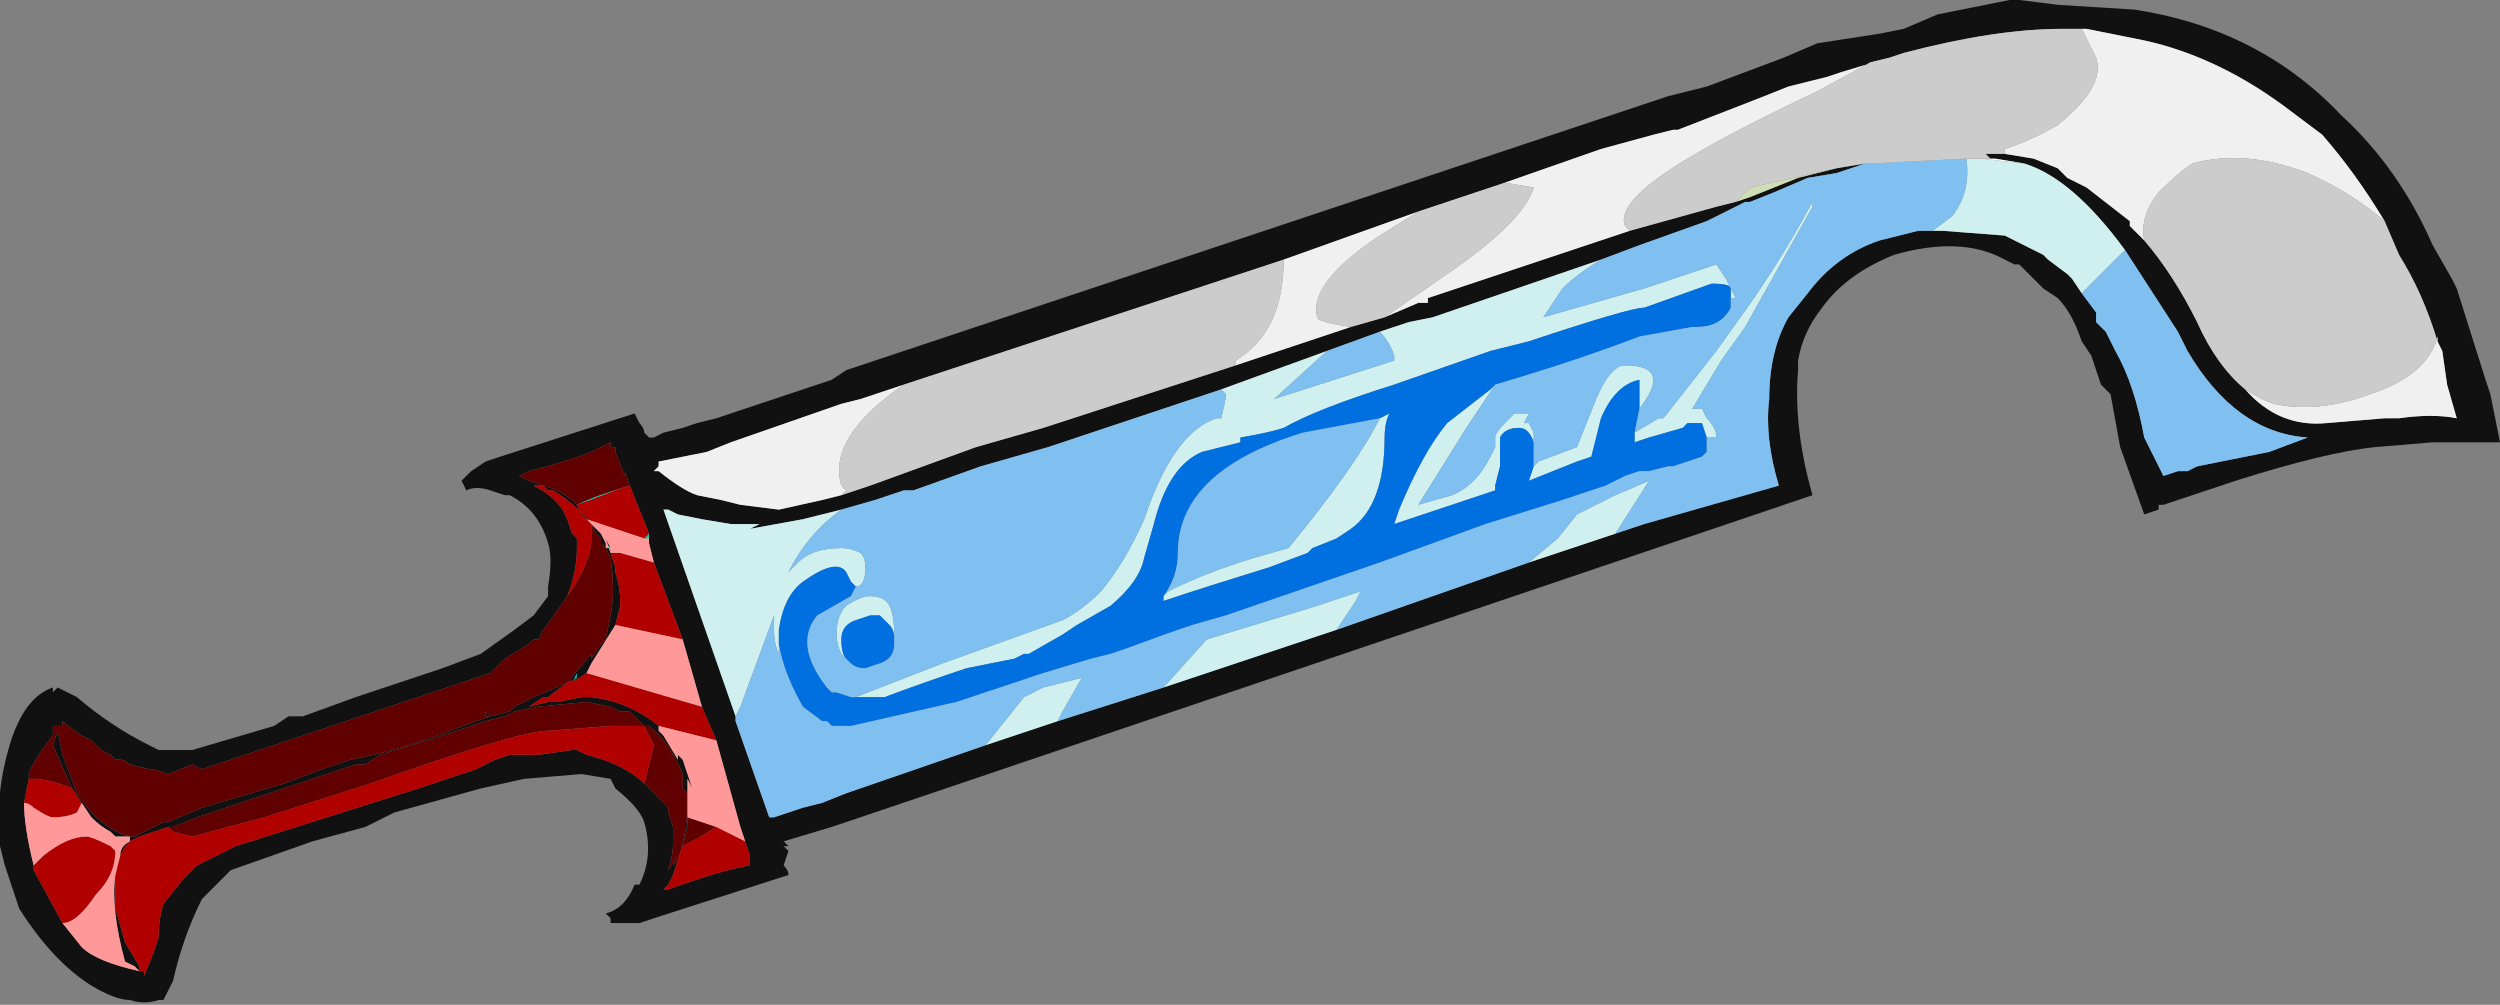 <?xml version="1.0" encoding="UTF-8" standalone="no"?>
<svg xmlns:ffdec="https://www.free-decompiler.com/flash" xmlns:xlink="http://www.w3.org/1999/xlink" ffdec:objectType="frame" height="73.15px" width="182.0px" xmlns="http://www.w3.org/2000/svg">
  <rect width="100%" height="100%" fill="#808080" stroke="none"/>
  <g transform="matrix(1.0, 0.0, 0.0, 1.0, 87.85, 35.7)">
    <use ffdec:characterId="1011" height="10.45" transform="matrix(7.0, 0.0, 0.0, 7.0, -87.85, -35.7)" width="26.0" xlink:href="#shape0"/>
  </g>
  <defs>
    <g id="shape0" transform="matrix(1.0, 0.0, 0.0, 1.0, 12.55, 5.1)">
      <path d="M5.0 -4.15 L5.2 -4.2 6.0 -4.5 6.35 -4.65 7.0 -4.75 7.25 -4.8 7.6 -4.95 8.35 -5.1 8.45 -5.1 8.85 -5.05 9.65 -5.0 Q10.95 -4.8 11.8 -3.9 12.4 -3.35 12.75 -2.55 L12.95 -2.2 13.0 -2.1 13.3 -1.15 13.35 -1.0 13.45 -0.5 Q13.1 -0.5 12.75 -0.5 L12.15 -0.45 Q11.65 -0.4 10.7 -0.1 L9.95 0.15 9.9 0.15 9.9 0.2 9.75 0.25 9.5 -0.45 9.4 -1.0 9.3 -1.1 9.2 -1.4 9.1 -1.55 Q9.0 -1.85 8.85 -2.0 L8.7 -2.1 8.45 -2.35 8.4 -2.35 8.3 -2.4 Q7.85 -2.65 7.15 -2.45 6.65 -2.25 6.4 -1.9 6.2 -1.65 6.15 -1.35 L6.15 -1.25 Q6.1 -0.65 6.3 0.05 L-3.75 3.45 -3.9 3.5 -4.4 3.65 -4.35 3.7 -4.4 3.7 -4.35 3.75 -4.4 3.9 Q-4.35 3.95 -4.35 4.0 L-5.75 4.45 -5.9 4.5 -6.2 4.5 -6.2 4.45 -6.25 4.4 Q-6.05 4.35 -5.95 4.1 L-5.9 4.1 Q-5.75 3.8 -5.85 3.45 -5.9 3.3 -6.15 3.1 L-6.2 3.0 -6.5 2.95 -7.1 3.0 -7.55 3.1 -8.45 3.35 -8.75 3.5 -9.3 3.65 -10.15 3.95 -10.45 4.25 Q-10.65 4.65 -10.75 5.1 L-10.85 5.3 -10.9 5.3 Q-11.05 5.35 -11.2 5.3 -11.35 5.3 -11.6 5.15 -12.0 4.9 -12.35 4.35 L-12.5 3.9 -12.55 3.7 -12.55 3.6 Q-12.6 3.15 -12.45 2.65 -12.3 2.15 -12.0 2.05 L-12.0 2.1 -11.95 2.05 -11.75 2.15 Q-11.4 2.45 -11.0 2.65 L-10.9 2.7 -10.55 2.7 -9.7 2.45 -9.55 2.35 -9.4 2.35 -8.85 2.15 -7.95 1.85 -7.55 1.7 -7.2 1.45 -7.0 1.3 -6.85 1.1 -6.85 1.0 Q-6.8 0.7 -6.85 0.55 -6.95 0.2 -7.25 0.05 L-7.3 0.05 -7.45 0.0 Q-7.6 -0.05 -7.7 0.0 L-7.75 -0.1 -7.65 -0.2 -7.5 -0.3 -7.35 -0.35 -5.95 -0.8 -5.9 -0.7 Q-5.85 -0.65 -5.85 -0.6 L-5.8 -0.55 -5.75 -0.55 -5.65 -0.6 -5.45 -0.65 -5.3 -0.7 -5.1 -0.75 -3.9 -1.15 -3.75 -1.25 4.8 -4.1 5.0 -4.15 M7.1 -4.5 L6.6 -4.35 6.45 -4.3 6.05 -4.2 5.8 -4.1 4.9 -3.75 4.85 -3.75 4.65 -3.7 4.1 -3.55 3.1 -3.2 2.2 -2.9 0.8 -2.4 -3.15 -1.1 -3.6 -0.95 -3.8 -0.9 -4.95 -0.5 -5.2 -0.4 -5.7 -0.3 -5.7 -0.25 -5.75 -0.2 -5.7 -0.2 Q-5.45 0.0 -5.3 0.05 L-5.05 0.1 -4.85 0.15 -4.45 0.2 -4.0 0.1 -3.8 0.05 -3.5 -0.05 -2.4 -0.45 -1.7 -0.65 0.3 -1.3 1.5 -1.7 1.85 -1.8 2.2 -1.95 2.3 -1.95 2.3 -2.0 4.4 -2.7 5.3 -2.95 5.5 -3.0 5.65 -3.05 6.15 -3.25 6.55 -3.35 6.85 -3.4 6.55 -3.3 6.25 -3.25 5.9 -3.1 5.65 -3.0 5.6 -3.0 5.2 -2.8 4.5 -2.55 4.1 -2.4 2.35 -1.8 2.1 -1.75 1.8 -1.65 1.25 -1.45 0.15 -1.05 -1.65 -0.45 -2.35 -0.25 -3.05 0.0 -3.15 0.0 -3.45 0.1 -3.8 0.2 -4.2 0.3 -4.75 0.4 -4.65 0.35 -4.95 0.35 -5.25 0.3 -5.5 0.25 -5.6 0.2 -5.65 0.2 -4.9 2.35 -4.9 2.4 -4.55 3.4 -4.5 3.4 -4.2 3.3 -4.0 3.25 -3.75 3.15 -2.3 2.65 -1.55 2.4 -0.45 2.05 1.35 1.45 3.35 0.75 4.25 0.45 4.55 0.35 5.95 -0.05 Q5.8 -0.55 5.85 -0.95 5.85 -1.45 6.05 -1.8 L6.25 -2.05 Q6.55 -2.45 7.0 -2.6 L7.4 -2.7 7.55 -2.7 7.65 -2.7 8.3 -2.65 8.7 -2.45 8.75 -2.4 8.95 -2.25 9.0 -2.2 9.1 -2.05 9.25 -1.85 9.25 -1.75 9.35 -1.65 9.45 -1.45 Q9.65 -1.1 9.75 -0.55 L9.95 -0.15 10.1 -0.2 10.2 -0.2 10.3 -0.25 11.05 -0.4 11.45 -0.55 Q10.7 -0.6 10.2 -1.45 L10.1 -1.65 9.55 -2.5 Q9.0 -3.25 8.5 -3.4 L8.2 -3.45 8.15 -3.45 8.1 -3.5 Q7.8 -3.5 7.5 -3.5 L8.3 -3.5 8.6 -3.45 8.85 -3.35 8.95 -3.25 9.15 -3.15 9.6 -2.8 9.6 -2.75 9.75 -2.6 Q10.05 -2.25 10.3 -1.75 10.5 -1.3 10.8 -1.05 11.15 -0.65 11.65 -0.7 L12.25 -0.75 12.4 -0.75 Q12.75 -0.8 13.0 -0.75 L12.9 -1.1 12.85 -1.45 12.8 -1.55 Q12.65 -2.05 12.4 -2.45 L12.25 -2.8 Q11.95 -3.3 11.6 -3.7 L11.2 -4.0 Q10.45 -4.55 9.65 -4.7 L9.15 -4.8 8.9 -4.8 Q8.2 -4.8 7.25 -4.55 L7.1 -4.5 M-6.4 0.35 Q-6.55 0.15 -6.8 0.0 L-6.85 0.0 -6.9 -0.05 -7.0 -0.05 Q-6.8 0.05 -6.7 0.2 L-6.65 0.3 -6.6 0.45 -6.55 0.5 -6.55 0.6 Q-6.55 0.85 -6.65 1.1 -6.75 1.25 -6.9 1.45 L-6.95 1.55 -7.0 1.55 -7.05 1.6 -7.3 1.75 -7.45 1.9 -10.45 2.9 -10.55 2.85 -10.8 2.95 -10.95 2.9 -11.0 2.9 -11.2 2.85 Q-11.25 2.8 -11.3 2.8 L-11.35 2.8 -11.4 2.75 -11.5 2.7 -11.6 2.6 -11.7 2.55 Q-11.85 2.45 -11.9 2.4 L-11.9 2.45 -11.95 2.45 -11.95 2.5 -11.9 2.75 -11.75 3.15 -11.6 3.35 Q-11.4 3.55 -11.2 3.6 L-11.15 3.6 Q-11.05 3.55 -10.95 3.5 L-10.85 3.45 -10.8 3.45 -10.45 3.3 -9.6 3.05 -9.2 2.9 -8.9 2.8 Q-8.4 2.7 -8.0 2.55 L-7.6 2.4 -7.45 2.35 -7.25 2.3 -7.2 2.25 -7.0 2.15 -6.65 2.0 -6.4 1.7 -6.4 1.75 -6.3 1.6 -6.25 1.55 -6.2 1.3 Q-6.15 1.05 -6.2 0.7 L-6.25 0.6 -6.3 0.55 -6.3 0.5 -6.35 0.45 -6.4 0.35 M-6.0 -0.05 L-6.05 -0.2 -6.05 -0.15 -6.15 -0.4 -6.15 -0.45 -6.2 -0.45 -6.2 -0.5 -6.4 -0.4 Q-6.65 -0.3 -7.05 -0.2 L-7.15 -0.15 -7.05 -0.1 -6.9 -0.05 Q-6.7 0.0 -6.55 0.15 L-6.5 0.25 -6.45 0.3 -6.3 0.45 -6.25 0.55 -6.2 0.6 -6.2 0.6 -6.25 0.5 -6.2 0.65 -6.15 0.8 -6.15 0.85 Q-6.1 1.0 -6.1 1.15 L-6.1 1.2 -6.15 1.4 -6.4 1.8 -6.45 1.9 -6.6 2.0 -6.65 2.0 -6.55 1.95 -6.55 1.9 -6.6 2.0 -6.65 2.0 -6.85 2.15 -6.9 2.15 -7.05 2.25 -6.85 2.2 -6.75 2.2 -6.5 2.15 -6.4 2.15 Q-6.0 2.2 -5.7 2.45 L-5.7 2.5 -5.65 2.55 -5.5 2.8 -5.5 2.75 -5.45 2.8 -5.35 3.1 -5.4 3.0 -5.4 3.35 -5.4 3.5 -5.45 3.7 -5.55 4.0 -5.6 4.1 -5.65 4.15 -5.6 4.15 Q-5.05 3.95 -4.75 3.9 L-4.75 3.8 -4.8 3.65 -4.85 3.5 -5.1 2.6 -5.25 2.25 -5.45 1.55 -5.75 0.75 -5.8 0.55 -5.8 0.5 -5.8 0.45 -6.0 -0.05 M-6.5 2.15 L-6.5 2.15 M-5.85 3.05 Q-5.75 3.15 -5.65 3.25 L-5.6 3.3 -5.6 3.35 -5.55 3.5 -5.55 3.65 Q-5.55 3.8 -5.6 3.95 L-5.5 3.8 -5.55 3.85 -5.55 3.9 -5.5 3.85 Q-5.4 3.55 -5.4 3.25 L-5.4 3.15 -5.45 3.1 -5.45 2.95 Q-5.6 2.6 -5.8 2.45 L-5.85 2.45 -6.0 2.3 -6.1 2.3 -6.2 2.25 -6.45 2.2 -6.95 2.25 -7.2 2.3 -7.3 2.35 -7.5 2.4 -8.1 2.6 -8.6 2.75 -8.75 2.85 -8.85 2.85 -10.5 3.4 -10.75 3.5 -10.8 3.5 -11.1 3.6 -11.2 3.65 Q-11.35 3.8 -11.35 4.1 L-11.35 4.35 -11.25 4.7 -11.1 4.95 -11.1 5.0 -11.05 5.0 -11.05 5.05 -10.95 4.8 -10.9 4.65 Q-10.9 4.45 -10.85 4.3 L-10.65 4.05 -10.5 3.9 -10.1 3.7 -8.2 3.1 -7.6 2.9 -7.4 2.8 -7.25 2.75 -6.95 2.75 -6.6 2.7 -6.55 2.7 -6.45 2.75 Q-6.05 2.85 -5.85 3.05 M-7.45 2.35 L-7.5 2.35 -7.5 2.3 -7.45 2.35 M-11.9 4.5 L-11.7 4.75 Q-11.55 4.9 -11.1 5.0 L-11.15 4.95 -11.25 4.9 Q-11.4 4.35 -11.35 4.0 L-11.3 3.8 Q-11.3 3.7 -11.2 3.65 L-11.2 3.6 -11.35 3.6 -11.4 3.55 Q-11.5 3.5 -11.6 3.4 L-11.7 3.25 -11.8 3.1 -12.0 2.65 -11.95 2.5 -11.95 2.45 -12.0 2.45 -12.0 2.55 Q-12.2 2.8 -12.25 2.95 L-12.25 3.0 -12.3 3.25 Q-12.3 3.5 -12.2 3.9 L-12.2 3.95 -11.9 4.5" fill="#111111" fill-rule="evenodd" stroke="none"/>
      <path d="M6.55 -3.35 L6.15 -3.25 5.65 -3.05 5.5 -3.0 5.65 -3.15 6.55 -3.35" fill="#cfddb4" fill-rule="evenodd" stroke="none"/>
      <path d="M8.15 -3.45 L8.2 -3.45 8.5 -3.4 8.05 -3.45 8.15 -3.45" fill="#ffffff" fill-rule="evenodd" stroke="none"/>
      <path d="M4.45 -0.5 L4.45 -0.55 4.45 -0.5" fill="#c7d7a8" fill-rule="evenodd" stroke="none"/>
      <path d="M-5.8 0.45 L-5.8 0.5 -5.85 0.5 -5.8 0.45 M-6.2 0.6 L-6.2 0.6 -6.25 0.55 -6.25 0.6 -6.2 0.6" fill="#03d6ab" fill-rule="evenodd" stroke="none"/>
      <path d="M-6.55 0.15 Q-6.35 0.05 -6.0 -0.05 L-6.15 0.0 Q-6.4 0.1 -6.55 0.15 L-6.5 0.25 -6.55 0.15" fill="#00cab0" fill-rule="evenodd" stroke="none"/>
      <path d="M-6.5 2.15 L-6.5 2.15 -6.5 2.15 M-6.6 2.0 L-6.55 1.9 -6.55 1.95 -6.6 2.0" fill="#00ae99" fill-rule="evenodd" stroke="none"/>
      <path d="M8.5 -3.4 Q9.0 -3.25 9.55 -2.5 L9.1 -2.05 9.0 -2.2 8.95 -2.25 8.75 -2.4 8.7 -2.45 8.3 -2.65 7.65 -2.7 7.55 -2.7 7.75 -2.85 Q7.95 -3.1 7.9 -3.45 L8.05 -3.45 8.5 -3.4 M4.25 0.45 L3.35 0.75 3.65 0.5 3.85 0.25 4.25 0.05 4.6 -0.1 4.25 0.45 M1.35 1.45 L-0.45 2.05 0.0 1.55 1.15 1.2 1.6 1.05 1.55 1.15 1.35 1.45 M-1.55 2.4 L-2.3 2.65 -1.9 2.15 -1.7 2.05 -1.3 1.95 -1.5 2.3 -1.55 2.4 M-4.9 2.35 L-5.65 0.2 -5.6 0.2 -5.5 0.25 -5.25 0.3 -4.95 0.35 -4.65 0.35 -4.75 0.4 -4.2 0.3 -3.8 0.2 Q-4.15 0.45 -4.35 0.85 L-4.25 0.75 Q-4.1 0.6 -3.8 0.6 -3.7 0.6 -3.6 0.65 -3.55 0.7 -3.55 0.8 -3.55 1.0 -3.65 1.0 L-3.7 0.95 -3.75 0.85 Q-3.85 0.7 -4.2 0.95 -4.4 1.1 -4.45 1.45 L-4.45 1.6 -4.45 1.7 Q-4.5 1.6 -4.5 1.45 L-4.5 1.3 -4.85 2.25 -4.9 2.35 M0.15 -1.05 L1.25 -1.45 0.7 -0.95 1.95 -1.35 1.95 -1.4 Q1.9 -1.55 1.8 -1.65 L2.1 -1.75 2.35 -1.8 4.1 -2.4 Q3.85 -2.25 3.7 -2.1 L3.5 -1.8 4.55 -2.1 5.3 -2.35 5.4 -2.2 5.5 -2.0 5.45 -2.0 5.45 -2.1 Q5.45 -2.15 5.25 -2.15 L4.55 -1.9 Q4.4 -1.9 3.35 -1.55 L2.95 -1.45 1.95 -1.1 Q1.15 -0.85 0.8 -0.65 0.65 -0.6 0.35 -0.55 L0.35 -0.5 -0.05 -0.4 Q-0.4 -0.25 -0.55 0.35 L-0.65 0.7 Q-0.7 0.95 -1.0 1.2 L-1.35 1.4 -1.5 1.5 -1.85 1.7 -1.9 1.7 -2.0 1.75 -2.5 1.85 Q-2.95 2.0 -3.35 2.15 L-3.65 2.15 -2.75 1.8 -1.5 1.35 Q-1.3 1.25 -1.1 1.05 -0.85 0.75 -0.65 0.3 -0.35 -0.6 0.1 -0.75 L0.15 -0.75 Q0.2 -0.95 0.2 -1.0 L0.15 -1.05 M5.2 -0.55 L5.15 -0.7 Q5.1 -0.7 5.0 -0.7 L4.95 -0.65 4.6 -0.55 4.45 -0.5 4.45 -0.55 4.45 -0.6 4.7 -0.75 4.75 -0.75 5.3 -1.45 5.55 -1.8 Q5.95 -2.35 6.3 -3.0 L6.3 -2.95 5.6 -1.7 5.35 -1.35 5.05 -0.85 5.15 -0.85 5.2 -0.75 Q5.3 -0.65 5.3 -0.55 L5.2 -0.55 M4.5 -0.85 L4.5 -1.15 Q4.25 -1.1 4.1 -0.75 4.05 -0.55 4.0 -0.35 L3.85 -0.3 3.35 -0.1 3.4 -0.25 3.45 -0.3 3.85 -0.45 4.05 -0.95 Q4.2 -1.3 4.35 -1.3 4.85 -1.3 4.5 -0.85 M3.4 -0.5 Q3.35 -0.65 3.25 -0.65 3.1 -0.65 3.05 -0.55 3.05 -0.5 3.05 -0.25 L3.0 -0.05 3.0 0.0 1.95 0.35 2.0 0.2 Q2.25 -0.4 2.5 -0.7 L2.95 -1.05 3.0 -1.1 2.7 -0.65 2.2 0.15 2.55 0.05 Q2.8 -0.05 2.95 -0.35 L3.0 -0.45 3.0 -0.55 Q3.0 -0.6 3.1 -0.7 L3.2 -0.8 3.35 -0.8 3.3 -0.7 3.35 -0.7 3.4 -0.6 3.4 -0.5 M1.8 -0.75 L1.9 -0.8 Q1.85 -0.7 1.85 -0.55 1.85 0.15 1.5 0.4 L1.35 0.5 1.1 0.6 1.05 0.65 0.65 0.8 Q0.0 1.0 -0.45 1.15 L-0.45 1.1 -0.4 1.05 Q0.0 0.85 0.5 0.7 L0.85 0.6 Q1.55 -0.25 1.8 -0.75 M-3.75 1.75 L-3.8 1.7 Q-3.85 1.6 -3.85 1.5 -3.85 1.3 -3.75 1.2 -3.6 1.1 -3.5 1.1 -3.35 1.1 -3.3 1.2 -3.25 1.3 -3.25 1.5 L-3.25 1.55 Q-3.25 1.45 -3.3 1.4 L-3.4 1.3 -3.5 1.3 -3.65 1.35 Q-3.8 1.4 -3.8 1.55 -3.8 1.7 -3.75 1.75" fill="#d0f0f0" fill-rule="evenodd" stroke="none"/>
      <path d="M-3.65 2.15 L-3.35 2.15 Q-2.95 2.0 -2.5 1.85 L-2.0 1.75 -1.9 1.7 -1.85 1.7 -1.5 1.5 -1.35 1.4 -1.0 1.2 Q-0.7 0.95 -0.65 0.7 L-0.55 0.35 Q-0.4 -0.25 -0.05 -0.4 L0.35 -0.5 0.35 -0.55 Q0.65 -0.6 0.8 -0.65 1.15 -0.85 1.95 -1.1 L2.95 -1.45 3.35 -1.55 Q4.4 -1.9 4.55 -1.9 L5.25 -2.15 Q5.45 -2.15 5.45 -2.1 L5.45 -2.0 5.45 -1.9 Q5.35 -1.7 5.1 -1.7 L5.05 -1.7 4.5 -1.6 Q3.85 -1.35 3.0 -1.1 L2.95 -1.05 2.5 -0.7 Q2.25 -0.4 2.0 0.2 L1.95 0.35 3.0 0.0 3.0 -0.05 3.05 -0.25 Q3.05 -0.5 3.05 -0.55 3.1 -0.65 3.25 -0.65 3.35 -0.65 3.4 -0.5 L3.4 -0.25 3.35 -0.1 3.85 -0.3 4.0 -0.35 Q4.05 -0.55 4.1 -0.75 4.25 -1.1 4.5 -1.15 L4.5 -0.85 4.45 -0.6 4.45 -0.55 4.45 -0.5 4.6 -0.55 4.95 -0.65 5.0 -0.7 Q5.1 -0.7 5.15 -0.7 L5.2 -0.55 5.2 -0.5 5.2 -0.4 5.15 -0.35 4.85 -0.25 4.8 -0.25 4.6 -0.2 4.5 -0.2 4.35 -0.15 4.15 -0.05 3.7 0.1 2.9 0.35 1.8 0.75 0.2 1.3 -0.15 1.4 Q-0.45 1.5 -0.85 1.65 L-1.0 1.7 -1.2 1.75 -1.7 1.9 -2.6 2.2 -3.7 2.45 -3.9 2.45 -3.95 2.4 -4.0 2.4 -4.2 2.25 Q-4.4 1.9 -4.45 1.6 L-4.45 1.45 Q-4.4 1.1 -4.2 0.95 -3.85 0.7 -3.75 0.85 L-3.7 0.95 -3.65 1.0 -3.7 1.1 -4.05 1.3 Q-4.3 1.6 -3.95 2.05 L-3.9 2.1 -3.85 2.1 -3.7 2.15 -3.65 2.15 M-0.45 1.1 L-0.45 1.15 Q0.0 1.0 0.65 0.8 L1.05 0.65 1.1 0.6 1.35 0.5 1.5 0.4 Q1.85 0.15 1.85 -0.55 1.85 -0.7 1.9 -0.8 L1.8 -0.75 1.0 -0.6 Q-0.3 -0.2 -0.3 0.65 -0.3 0.9 -0.45 1.1 M-3.25 1.55 L-3.25 1.6 Q-3.25 1.75 -3.4 1.8 L-3.55 1.85 Q-3.65 1.85 -3.7 1.8 L-3.75 1.75 Q-3.8 1.7 -3.8 1.55 -3.8 1.4 -3.65 1.35 L-3.5 1.3 -3.4 1.3 -3.3 1.4 Q-3.25 1.45 -3.25 1.55" fill="#0070e0" fill-rule="evenodd" stroke="none"/>
      <path d="M9.55 -2.5 L10.1 -1.65 10.2 -1.45 Q10.7 -0.6 11.45 -0.55 L11.05 -0.4 10.3 -0.25 10.2 -0.2 10.1 -0.2 9.95 -0.15 9.75 -0.55 Q9.65 -1.1 9.45 -1.45 L9.35 -1.65 9.25 -1.75 9.25 -1.85 9.1 -2.05 9.55 -2.5 M7.55 -2.7 L7.4 -2.7 7.0 -2.6 Q6.55 -2.45 6.25 -2.05 L6.05 -1.8 Q5.85 -1.45 5.85 -0.95 5.8 -0.55 5.95 -0.05 L4.55 0.35 4.25 0.45 4.6 -0.1 4.25 0.05 3.85 0.25 3.65 0.5 3.35 0.75 1.35 1.45 1.55 1.15 1.6 1.05 1.15 1.2 0.0 1.55 -0.45 2.05 -1.55 2.4 -1.5 2.3 -1.3 1.95 -1.7 2.05 -1.9 2.15 -2.3 2.65 -3.75 3.15 -4.0 3.25 -4.2 3.3 -4.5 3.4 -4.55 3.4 -4.9 2.4 -4.9 2.35 -4.85 2.25 -4.5 1.3 -4.5 1.45 Q-4.5 1.6 -4.45 1.7 L-4.45 1.6 Q-4.4 1.9 -4.2 2.25 L-4.0 2.4 -3.95 2.4 -3.9 2.45 -3.7 2.45 -2.6 2.2 -1.7 1.9 -1.2 1.75 -1.0 1.7 -0.85 1.65 Q-0.45 1.5 -0.15 1.4 L0.2 1.3 1.8 0.75 2.9 0.35 3.7 0.1 4.15 -0.05 4.35 -0.15 4.5 -0.2 4.6 -0.2 4.8 -0.25 4.85 -0.25 5.15 -0.35 5.2 -0.4 5.2 -0.5 5.2 -0.55 5.3 -0.55 Q5.3 -0.65 5.2 -0.75 L5.15 -0.85 5.05 -0.85 5.35 -1.35 5.6 -1.7 6.3 -2.95 6.3 -3.0 Q5.95 -2.35 5.55 -1.8 L5.3 -1.45 4.75 -0.75 4.7 -0.75 4.45 -0.6 4.5 -0.85 Q4.85 -1.3 4.35 -1.3 4.2 -1.3 4.05 -0.95 L3.85 -0.45 3.45 -0.3 3.4 -0.25 3.4 -0.5 3.4 -0.6 3.35 -0.7 3.3 -0.7 3.35 -0.8 3.2 -0.8 3.1 -0.7 Q3.0 -0.6 3.0 -0.55 L3.0 -0.45 2.95 -0.35 Q2.8 -0.05 2.55 0.05 L2.2 0.15 2.7 -0.65 3.0 -1.1 Q3.85 -1.35 4.5 -1.6 L5.05 -1.7 5.1 -1.7 Q5.35 -1.7 5.45 -1.9 L5.45 -2.0 5.5 -2.0 5.4 -2.2 5.3 -2.35 4.55 -2.1 3.5 -1.8 3.7 -2.1 Q3.85 -2.25 4.1 -2.4 L4.5 -2.55 5.2 -2.8 5.6 -3.0 5.65 -3.0 5.9 -3.1 6.25 -3.25 6.55 -3.3 6.85 -3.4 6.9 -3.4 7.9 -3.45 Q7.95 -3.1 7.75 -2.85 L7.55 -2.7 M-3.8 0.2 L-3.45 0.1 -3.15 0.0 -3.05 0.0 -2.35 -0.25 -1.65 -0.45 0.15 -1.05 0.2 -1.0 Q0.2 -0.95 0.15 -0.75 L0.1 -0.75 Q-0.35 -0.6 -0.65 0.3 -0.85 0.75 -1.1 1.05 -1.3 1.25 -1.5 1.35 L-2.75 1.8 -3.65 2.15 -3.7 2.15 -3.85 2.1 -3.9 2.1 -3.95 2.05 Q-4.3 1.6 -4.05 1.3 L-3.7 1.1 -3.65 1.0 Q-3.55 1.0 -3.55 0.8 -3.55 0.7 -3.6 0.65 -3.7 0.6 -3.8 0.6 -4.1 0.6 -4.25 0.75 L-4.35 0.85 Q-4.15 0.45 -3.8 0.2 M1.25 -1.45 L1.8 -1.65 Q1.9 -1.55 1.95 -1.4 L1.95 -1.35 0.7 -0.95 1.25 -1.45 M1.8 -0.75 Q1.55 -0.25 0.85 0.6 L0.5 0.7 Q0.0 0.85 -0.4 1.05 L-0.45 1.1 Q-0.3 0.9 -0.3 0.65 -0.3 -0.2 1.0 -0.6 L1.8 -0.75 M-3.25 1.55 L-3.25 1.5 Q-3.25 1.3 -3.3 1.2 -3.35 1.1 -3.5 1.1 -3.6 1.1 -3.75 1.2 -3.85 1.3 -3.85 1.5 -3.85 1.6 -3.8 1.7 L-3.75 1.75 -3.7 1.8 Q-3.65 1.85 -3.55 1.85 L-3.4 1.8 Q-3.25 1.75 -3.25 1.6 L-3.25 1.55" fill="#80c0f0" fill-rule="evenodd" stroke="none"/>
      <path d="M-6.4 0.35 L-6.35 0.45 -6.3 0.5 -6.3 0.55 -6.25 0.6 -6.2 0.7 Q-6.15 1.05 -6.2 1.3 L-6.25 1.55 -6.3 1.6 -6.4 1.75 -6.4 1.7 -6.65 2.0 -7.0 2.15 -7.2 2.25 -7.25 2.3 -7.45 2.35 -7.6 2.4 -8.0 2.55 Q-8.4 2.7 -8.9 2.8 L-9.2 2.9 -9.6 3.05 -10.45 3.3 -10.8 3.45 -10.85 3.45 -10.95 3.5 Q-11.05 3.55 -11.15 3.6 L-11.2 3.6 Q-11.4 3.55 -11.6 3.35 L-11.75 3.15 -11.9 2.75 -11.95 2.5 -11.95 2.45 -11.9 2.45 -11.9 2.4 Q-11.85 2.45 -11.7 2.55 L-11.6 2.6 -11.5 2.7 -11.4 2.75 -11.35 2.8 -11.3 2.8 Q-11.25 2.8 -11.2 2.85 L-11.0 2.9 -10.95 2.9 -10.8 2.95 -10.55 2.85 -10.45 2.9 -7.45 1.9 -7.3 1.75 -7.05 1.6 -7.0 1.55 -6.95 1.55 -6.9 1.45 Q-6.75 1.25 -6.65 1.1 -6.4 0.75 -6.4 0.5 L-6.4 0.35 M-6.55 0.15 Q-6.7 0.0 -6.9 -0.05 L-7.05 -0.1 -7.15 -0.15 -7.05 -0.2 Q-6.65 -0.3 -6.4 -0.4 L-6.2 -0.5 -6.2 -0.45 -6.15 -0.45 -6.15 -0.4 -6.05 -0.15 -6.05 -0.2 -6.0 -0.05 Q-6.35 0.05 -6.55 0.15 M-5.45 3.7 L-5.4 3.5 -5.4 3.35 -5.4 3.4 -5.1 3.5 Q-5.25 3.6 -5.45 3.7 M-5.85 2.45 L-5.8 2.45 Q-5.6 2.6 -5.45 2.95 L-5.45 3.1 -5.4 3.15 -5.4 3.25 Q-5.4 3.55 -5.5 3.85 L-5.55 3.9 -5.55 3.85 -5.5 3.8 -5.6 3.95 Q-5.55 3.8 -5.55 3.65 L-5.55 3.5 -5.6 3.35 -5.6 3.3 -5.65 3.25 Q-5.75 3.15 -5.85 3.05 L-5.75 2.65 -5.85 2.45 -6.2 2.45 -6.85 2.5 Q-7.15 2.5 -8.7 3.05 L-9.8 3.4 -10.55 3.6 -10.75 3.55 -10.8 3.5 -10.75 3.5 -10.5 3.4 -8.85 2.85 -8.75 2.85 -8.6 2.75 -8.1 2.6 -7.5 2.4 -7.3 2.35 -7.2 2.3 -6.95 2.25 -6.45 2.2 -6.2 2.25 -6.1 2.3 -6.0 2.3 -5.85 2.45 M-7.45 2.35 L-7.5 2.3 -7.5 2.35 -7.45 2.35 M-12.25 2.95 Q-12.2 2.8 -12.0 2.55 L-12.0 2.45 -11.95 2.45 -11.95 2.5 -12.0 2.65 -11.8 3.1 Q-12.05 3.0 -12.2 3.0 L-12.25 3.0 -12.25 2.95" fill="#600000" fill-rule="evenodd" stroke="none"/>
      <path d="M-6.65 1.1 Q-6.55 0.85 -6.55 0.6 L-6.55 0.5 -6.6 0.45 -6.65 0.3 -6.7 0.2 Q-6.8 0.05 -7.0 -0.05 L-6.9 -0.05 -6.85 0.0 -6.8 0.0 Q-6.55 0.15 -6.4 0.35 L-6.4 0.5 Q-6.4 0.75 -6.65 1.1 M-6.0 -0.05 L-5.8 0.45 -5.85 0.5 -6.45 0.3 -6.5 0.25 -6.55 0.15 Q-6.4 0.1 -6.15 0.0 L-6.0 -0.05 M-5.75 0.75 L-5.45 1.55 -6.15 1.4 -6.1 1.2 -6.1 1.15 Q-6.1 1.0 -6.15 0.85 L-6.15 0.8 -6.2 0.65 -6.1 0.65 -5.75 0.75 M-5.25 2.25 L-5.1 2.6 -5.7 2.45 Q-6.0 2.2 -6.4 2.15 L-6.5 2.15 -6.75 2.2 -6.85 2.2 -7.05 2.25 -6.9 2.15 -6.85 2.15 -6.65 2.0 -6.6 2.0 -6.45 1.9 -6.4 1.8 -6.45 1.9 -5.25 2.25 M-4.8 3.65 L-4.75 3.8 -4.75 3.9 Q-5.05 3.95 -5.6 4.15 L-5.65 4.15 -5.6 4.1 -5.55 4.0 -5.45 3.7 Q-5.25 3.6 -5.1 3.5 L-4.8 3.65 M-6.55 1.95 L-6.65 2.0 -6.6 2.0 -6.55 1.95 M-5.85 2.45 L-5.75 2.65 -5.85 3.05 Q-6.05 2.85 -6.45 2.75 L-6.55 2.7 -6.6 2.7 -6.95 2.75 -7.25 2.75 -7.4 2.8 -7.6 2.9 -8.2 3.1 -10.1 3.7 -10.5 3.9 -10.65 4.05 -10.85 4.3 Q-10.9 4.45 -10.9 4.65 L-10.95 4.8 -11.05 5.05 -11.05 5.0 -11.1 5.0 -11.1 4.95 -11.25 4.7 -11.35 4.35 -11.35 4.1 Q-11.35 3.8 -11.2 3.65 L-11.1 3.6 -10.8 3.5 -10.75 3.55 -10.55 3.6 -9.8 3.4 -8.7 3.05 Q-7.15 2.5 -6.85 2.5 L-6.2 2.45 -5.85 2.45 M-6.5 2.15 L-6.5 2.15 M-11.7 3.25 L-11.75 3.35 Q-11.85 3.4 -12.0 3.4 -12.05 3.4 -12.2 3.3 -12.25 3.25 -12.3 3.25 L-12.25 3.0 -12.25 2.95 -12.25 3.0 -12.2 3.0 Q-12.05 3.0 -11.8 3.1 L-11.7 3.25 M-12.2 3.9 L-12.1 3.8 Q-11.85 3.6 -11.65 3.6 -11.6 3.6 -11.4 3.7 L-11.35 3.75 Q-11.35 4.0 -11.55 4.2 -11.75 4.5 -11.9 4.5 L-12.2 3.95 -12.2 3.9" fill="#b00000" fill-rule="evenodd" stroke="none"/>
      <path d="M-5.8 0.5 L-5.8 0.55 -5.75 0.75 -6.1 0.65 -6.2 0.65 -6.25 0.5 -6.2 0.6 -6.25 0.6 -6.25 0.55 -6.3 0.45 -6.45 0.3 -5.85 0.5 -5.8 0.5 M-5.45 1.55 L-5.25 2.25 -6.45 1.9 -6.4 1.8 -6.15 1.4 -5.45 1.55 M-5.1 2.6 L-4.85 3.5 -4.8 3.65 -5.1 3.5 -5.4 3.4 -5.4 3.35 -5.4 3.0 -5.35 3.1 -5.45 2.8 -5.5 2.75 -5.5 2.8 -5.65 2.55 -5.7 2.5 -5.7 2.45 -5.1 2.6 M-11.7 3.25 L-11.6 3.4 Q-11.5 3.5 -11.4 3.55 L-11.35 3.6 -11.2 3.6 -11.2 3.65 Q-11.3 3.7 -11.3 3.8 L-11.35 4.0 Q-11.4 4.35 -11.25 4.9 L-11.15 4.95 -11.1 5.0 Q-11.55 4.9 -11.7 4.75 L-11.9 4.5 Q-11.75 4.5 -11.55 4.2 -11.35 4.0 -11.35 3.75 L-11.4 3.7 Q-11.6 3.6 -11.65 3.6 -11.85 3.6 -12.1 3.8 L-12.2 3.9 Q-12.3 3.5 -12.3 3.25 -12.25 3.25 -12.2 3.3 -12.05 3.4 -12.0 3.4 -11.85 3.4 -11.75 3.35 L-11.7 3.25" fill="#ff9999" fill-rule="evenodd" stroke="none"/>
      <path d="M3.1 -3.2 L4.1 -3.55 4.65 -3.7 4.85 -3.75 4.9 -3.75 5.8 -4.1 6.05 -4.2 6.45 -4.3 6.6 -4.35 7.1 -4.5 6.9 -4.45 6.35 -4.15 Q5.5 -3.75 5.0 -3.45 4.25 -3.0 4.35 -2.75 L4.4 -2.7 2.3 -2.0 2.3 -1.95 2.2 -1.95 1.85 -1.8 2.5 -2.25 Q3.3 -2.8 3.4 -3.15 L3.1 -3.2 M9.15 -4.8 L9.65 -4.7 Q10.45 -4.55 11.2 -4.0 L11.6 -3.7 Q11.95 -3.3 12.25 -2.8 11.9 -3.1 11.45 -3.3 10.8 -3.55 10.25 -3.4 10.1 -3.3 9.9 -3.1 9.7 -2.85 9.75 -2.6 L9.6 -2.75 9.6 -2.8 9.15 -3.15 8.95 -3.25 8.85 -3.35 8.6 -3.45 8.3 -3.5 8.3 -3.55 Q8.6 -3.65 8.85 -3.8 9.35 -4.2 9.25 -4.5 L9.1 -4.8 9.15 -4.8 M12.8 -1.55 L12.85 -1.45 12.9 -1.1 13.0 -0.75 Q12.75 -0.8 12.4 -0.75 L12.25 -0.75 11.65 -0.7 Q11.15 -0.65 10.8 -1.05 10.95 -0.95 11.1 -0.9 11.55 -0.8 12.1 -1.0 12.7 -1.2 12.8 -1.6 L12.8 -1.55 M2.2 -2.9 L1.8 -2.65 Q1.05 -2.15 1.15 -1.8 1.15 -1.75 1.5 -1.7 L0.3 -1.3 0.3 -1.35 Q0.8 -1.65 0.8 -2.4 L2.2 -2.9 M-3.8 0.05 L-4.0 0.1 -4.45 0.2 -4.85 0.15 -5.05 0.1 -5.3 0.05 Q-5.45 0.0 -5.7 -0.2 L-5.75 -0.2 -5.7 -0.25 -5.7 -0.3 -5.2 -0.4 -4.95 -0.5 -3.8 -0.9 -3.6 -0.95 -3.15 -1.1 Q-3.95 -0.55 -3.8 -0.05 L-3.75 0.0 -3.8 0.05" fill="#f0f0f0" fill-rule="evenodd" stroke="none"/>
      <path d="M3.1 -3.2 L3.4 -3.15 Q3.3 -2.8 2.5 -2.25 L1.85 -1.8 1.5 -1.7 Q1.15 -1.75 1.15 -1.8 1.05 -2.15 1.8 -2.65 L2.2 -2.9 3.1 -3.2 M4.4 -2.7 L4.35 -2.75 Q4.25 -3.0 5.0 -3.45 5.5 -3.75 6.35 -4.15 L6.9 -4.45 7.1 -4.5 7.25 -4.55 Q8.2 -4.8 8.9 -4.8 L9.15 -4.8 9.1 -4.8 9.25 -4.5 Q9.35 -4.2 8.85 -3.8 8.6 -3.65 8.3 -3.55 L8.3 -3.5 7.5 -3.5 Q7.8 -3.5 8.1 -3.5 L8.15 -3.45 8.05 -3.45 7.9 -3.45 6.9 -3.4 6.85 -3.4 6.55 -3.35 5.65 -3.15 5.5 -3.0 5.3 -2.95 4.4 -2.7 M12.25 -2.8 L12.4 -2.45 Q12.65 -2.05 12.8 -1.55 L12.8 -1.6 Q12.7 -1.2 12.1 -1.0 11.55 -0.8 11.1 -0.9 10.95 -0.95 10.8 -1.05 10.5 -1.3 10.3 -1.75 10.05 -2.25 9.75 -2.6 9.7 -2.85 9.9 -3.1 10.1 -3.3 10.25 -3.4 10.8 -3.55 11.45 -3.3 11.9 -3.1 12.25 -2.8 M0.8 -2.4 Q0.8 -1.65 0.3 -1.35 L0.3 -1.3 -1.7 -0.65 -2.4 -0.45 -3.5 -0.05 -3.8 0.05 -3.75 0.0 -3.8 -0.05 Q-3.95 -0.55 -3.15 -1.1 L0.8 -2.4" fill="#cccccc" fill-rule="evenodd" stroke="none"/>
    </g>
  </defs>
</svg>
